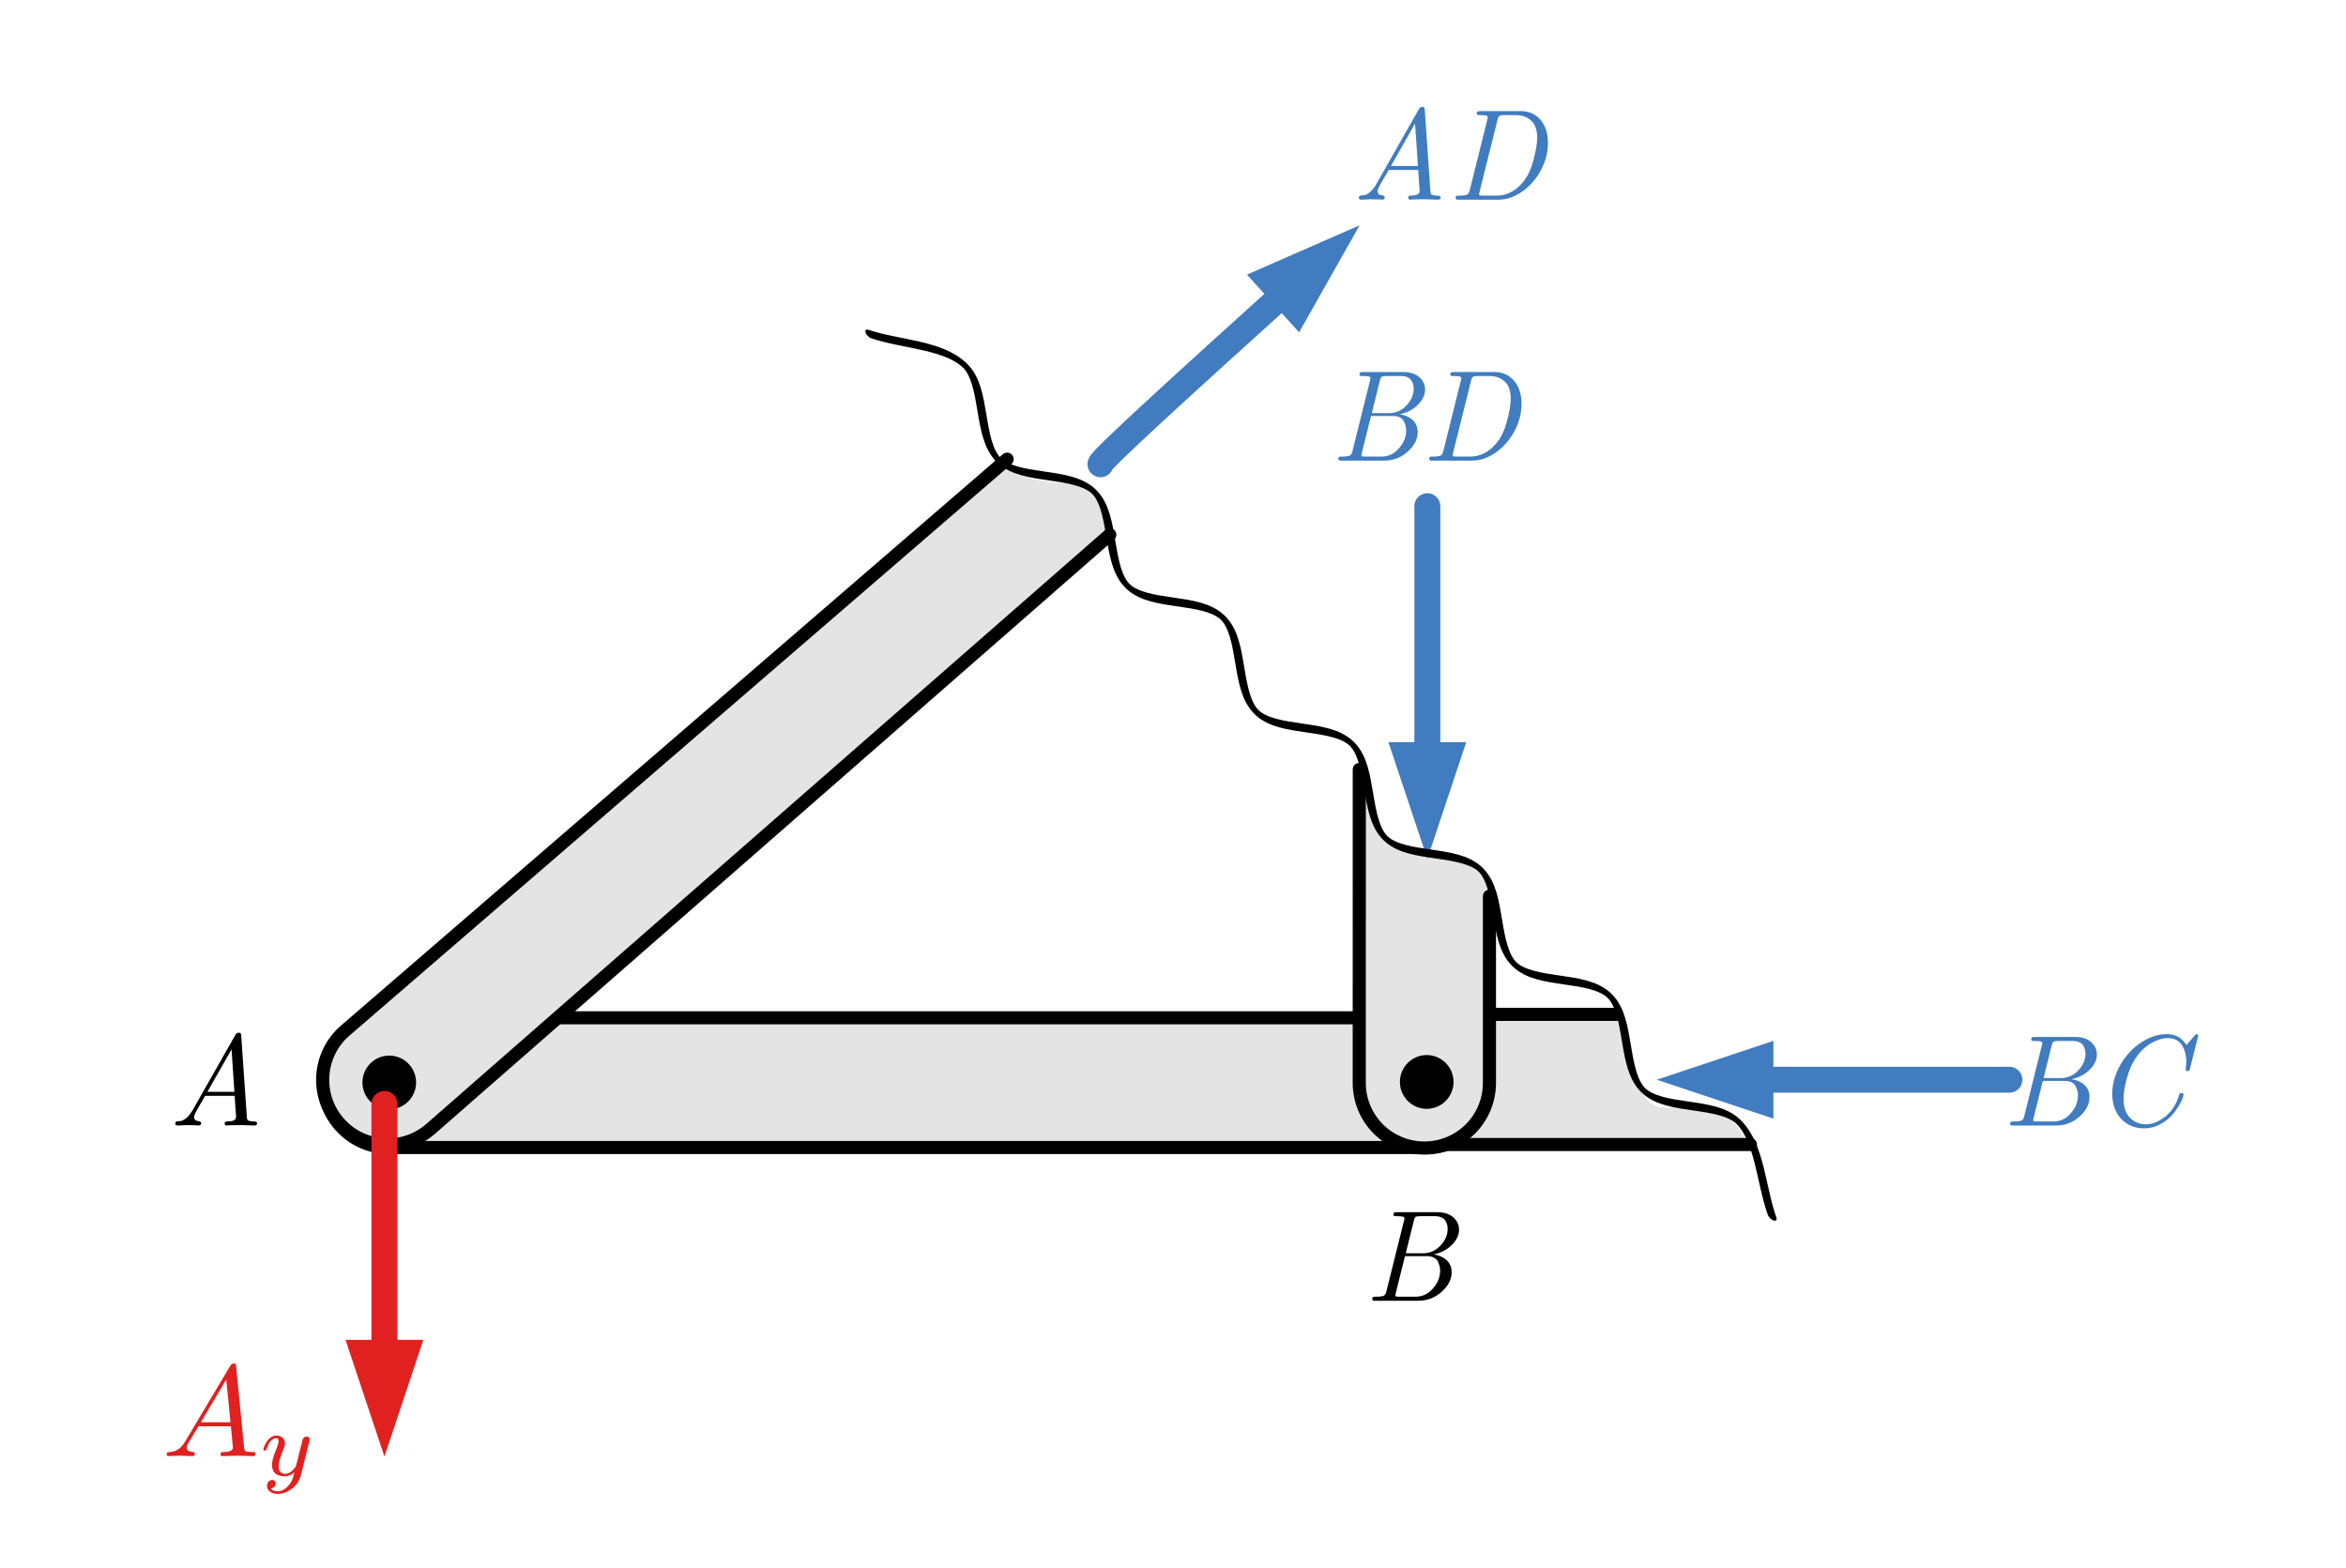 <?xml version="1.0" encoding="UTF-8" standalone="no"?>
<!DOCTYPE svg PUBLIC "-//W3C//DTD SVG 1.1//EN" "http://www.w3.org/Graphics/SVG/1.1/DTD/svg11.dtd">
<svg width="100%" height="100%" viewBox="0 0 181 121" version="1.1" xmlns="http://www.w3.org/2000/svg" xmlns:xlink="http://www.w3.org/1999/xlink" xml:space="preserve" xmlns:serif="http://www.serif.com/" style="fill-rule:evenodd;clip-rule:evenodd;stroke-linecap:round;stroke-linejoin:round;stroke-miterlimit:10;">
    <g transform="matrix(1,0,0,1,-740,-188)">
        <g id="truss-fbds-section" transform="matrix(1.124,0,0,1.098,720.798,-64.571)">
            <rect x="17.2" y="230.655" width="160.132" height="109.312" style="fill:none;"/>
            <g transform="matrix(0.89,0,0,0.911,36.068,629.046)">
                <g transform="matrix(1,0,0,1,6.009,41.766)">
                    <g transform="matrix(0.706,0,0,0.706,-9.444,-404.997)">
                        <path d="M17.128,5.295L130.507,5.295C134.42,5.295 137.593,8.468 137.593,12.382C137.593,16.296 134.42,19.468 130.507,19.468L17.128,19.468C13.214,19.468 10.042,16.296 10.042,12.382C10.042,8.468 13.214,5.295 17.128,5.295" style="fill:rgb(228,228,228);fill-rule:nonzero;stroke:black;stroke-width:1.43px;"/>
                    </g>
                    <g transform="matrix(0,-0.706,-0.706,0,11.436,-384.143)">
                        <path d="M17.16,9.52C18.684,9.52 19.92,10.809 19.92,12.4C19.92,13.991 18.684,15.28 17.16,15.28C15.636,15.28 14.4,13.991 14.4,12.4C14.4,10.809 15.636,9.52 17.16,9.52" style="fill-rule:nonzero;stroke:black;stroke-width:0.2px;stroke-linecap:butt;"/>
                    </g>
                    <g transform="matrix(0,-0.706,-0.706,0,91.45,-304.129)">
                        <path d="M130.44,9.52C131.964,9.52 133.2,10.809 133.2,12.4C133.2,13.991 131.964,15.28 130.44,15.28C128.916,15.28 127.68,13.991 127.68,12.4C127.68,10.809 128.916,9.52 130.44,9.52" style="fill-rule:nonzero;stroke:black;stroke-width:0.2px;stroke-linecap:butt;"/>
                    </g>
                    <g transform="matrix(0.706,0,0,0.706,-9.444,-404.997)">
                        <path d="M165.756,19.468L130.507,19.468C126.593,19.468 123.42,16.296 123.42,12.382C123.42,8.468 126.593,5.295 130.507,5.295L151.199,5.295C152.858,9.915 153.334,15.116 156.596,15.124C160.341,15.132 162.702,13.411 165.756,19.468Z" style="fill:rgb(228,228,228);fill-rule:nonzero;"/>
                    </g>
                    <g transform="matrix(-0.17,0,0,-0.17,99.457,-306.816)">
                        <path d="M-48.25,498.048L98.621,498.048C114.928,498.048 128.148,511.268 128.148,527.575C128.148,543.883 114.928,557.103 98.621,557.103L12.401,557.103" style="fill:none;fill-rule:nonzero;stroke:black;stroke-width:5.95px;"/>
                    </g>
                    <g transform="matrix(0,-0.706,-0.706,0,91.45,-304.129)">
                        <path d="M130.44,9.52C131.964,9.52 133.2,10.809 133.2,12.4C133.2,13.991 131.964,15.28 130.44,15.28C128.916,15.28 127.68,13.991 127.68,12.4C127.68,10.809 128.916,9.52 130.44,9.52" style="fill-rule:nonzero;stroke:black;stroke-width:0.2px;stroke-linecap:butt;"/>
                    </g>
                    <g transform="matrix(0.706,0,0,0.706,-9.444,-424.1)">
                        <path d="M137.595,19.094L137.593,39.428C137.593,43.342 134.42,46.514 130.506,46.514C126.592,46.514 123.42,43.341 123.42,39.427L123.423,5.295C124.521,13.834 127.957,14.705 131.864,14.925C134.765,15.087 137.332,16.537 137.595,19.094Z" style="fill:rgb(228,228,228);fill-rule:nonzero;"/>
                    </g>
                    <g transform="matrix(-1.27856e-05,0.17,-0.17,-1.27856e-05,162.622,-402.623)">
                        <path d="M-47.099,441.701L37.625,441.701C53.933,441.701 67.152,454.921 67.152,471.229C67.153,487.537 53.933,500.756 37.625,500.756L-104.591,500.756" style="fill:none;fill-rule:nonzero;stroke:black;stroke-width:5.95px;"/>
                    </g>
                    <g transform="matrix(-1.8488e-18,-0.725,-0.694,-1.8488e-18,91.302,-301.742)">
                        <path d="M130.44,9.52C131.964,9.52 133.2,10.809 133.2,12.4C133.2,13.991 131.964,15.28 130.44,15.28C128.916,15.28 127.68,13.991 127.68,12.4C127.68,10.809 128.916,9.52 130.44,9.52" style="fill-rule:nonzero;stroke:black;stroke-width:0.2px;stroke-linecap:butt;"/>
                    </g>
                    <g transform="matrix(0.706,0,0,0.706,-9.444,-448.924)">
                        <path d="M95.701,14.391L21.795,79.906C18.849,82.483 14.372,82.184 11.795,79.239C9.218,76.293 9.516,71.816 12.462,69.239L83.774,6.841C86.321,9.142 89.674,8.947 93.487,9.277C95.238,9.429 95.024,12.947 95.701,14.391Z" style="fill:rgb(228,228,228);fill-rule:nonzero;"/>
                    </g>
                    <g transform="matrix(-0.128,0.112,-0.112,-0.128,28.764,-329.27)">
                        <path d="M-553.463,369.247L-144.277,369.247C-127.97,369.247 -114.75,382.467 -114.75,398.774C-114.75,415.082 -127.97,428.302 -144.277,428.302L-540.997,425.673" style="fill:none;fill-rule:nonzero;stroke:black;stroke-width:5.95px;"/>
                    </g>
                    <g transform="matrix(-1.8488e-18,-0.725,-0.694,-1.8488e-18,11.288,-383.829)">
                        <path d="M17.16,9.52C18.684,9.52 19.92,10.809 19.92,12.4C19.92,13.991 18.684,15.28 17.16,15.28C15.636,15.28 14.4,13.991 14.4,12.4C14.4,10.809 15.636,9.52 17.16,9.52" style="fill-rule:nonzero;stroke:black;stroke-width:0.2px;stroke-linecap:butt;"/>
                    </g>
                </g>
                <g transform="matrix(-0.681,-0.732,0.732,-0.681,185.756,-141.722)">
                    <g transform="matrix(-0.681,0.732,-0.732,-0.681,357.99,50.007)">
                        <path d="M100.334,25.47L105.002,17.211L96.312,21.017L100.334,25.47Z" style="fill:rgb(64,124,191);"/>
                        <path d="M99.659,22.037C91.872,29.071 84.755,35.53 85.01,35.653" style="fill:none;stroke:rgb(64,124,191);stroke-width:2px;stroke-miterlimit:1.5;"/>
                    </g>
                </g>
                <g transform="matrix(1,0,0,1,-225.682,-440.85)">
                    <g transform="matrix(1,-0,-0,1,204.341,2.87)">
                        <path d="M26.659,103.33L29.659,112.33L32.659,103.33L26.659,103.33Z" style="fill:rgb(225,32,32);"/>
                        <path d="M29.659,105.13L29.659,85.13" style="fill:none;stroke:rgb(225,32,32);stroke-width:2px;stroke-miterlimit:1.5;"/>
                    </g>
                </g>
                <g transform="matrix(-6.12323e-17,1,1,6.12323e-17,25.645,-628.715)">
                    <g transform="matrix(-6.12323e-17,1,1,6.12323e-17,190.735,-46.986)">
                        <path d="M136.786,80.265L127.786,83.265L136.786,86.265L136.786,80.265Z" style="fill:rgb(64,124,191);"/>
                        <path d="M134.986,83.265L154.986,83.265" style="fill:none;stroke:rgb(64,124,191);stroke-width:2px;stroke-miterlimit:1.5;"/>
                    </g>
                </g>
                <g transform="matrix(1,0,0,1,-205.247,-486.952)">
                    <g transform="matrix(1,-0,-0,1,183.906,48.972)">
                        <path d="M107.094,57.228L110.094,66.228L113.094,57.228L107.094,57.228Z" style="fill:rgb(64,124,191);"/>
                        <path d="M110.094,59.028L110.094,39.028" style="fill:none;stroke:rgb(64,124,191);stroke-width:2px;stroke-miterlimit:1.5;"/>
                    </g>
                </g>
                <g transform="matrix(0.497,0.486,-0.237,0.242,27.771,-556.789)">
                    <path d="M164,268C167.333,264.667 170.667,258 174,258C177.333,258 180.667,268 184,268C187.333,268 190.667,258 194,258C197.333,258 200.667,268 204,268C207.333,268 210.667,258 214,258C217.333,258 220.667,268 224,268C227.333,268 230.667,258 234,258C237.333,258 240.667,268 244,268C247.333,268 250.667,258 254,258C257.333,258 260.667,268 264,268C267.333,268 270.667,258 274,258C277.333,258 280.667,268 284,268C287.333,268 290.667,258 294,258C297.333,258 300.667,264.667 304,268" style="fill:none;stroke:black;stroke-width:1.28px;stroke-miterlimit:1.5;"/>
                </g>
            </g>
            <g transform="matrix(0.89,0,0,0.911,-129.831,268.121)">
                <g transform="matrix(10,0,0,10,178,45)">
                    <path d="M0.059,-0.014C0.059,-0.023 0.063,-0.029 0.07,-0.031C0.077,-0.033 0.087,-0.034 0.097,-0.034C0.108,-0.034 0.122,-0.041 0.14,-0.054C0.157,-0.067 0.174,-0.087 0.19,-0.113L0.517,-0.689C0.518,-0.69 0.519,-0.692 0.521,-0.695C0.522,-0.698 0.524,-0.701 0.525,-0.703C0.527,-0.704 0.529,-0.706 0.531,-0.709C0.534,-0.712 0.537,-0.713 0.54,-0.714C0.542,-0.715 0.546,-0.716 0.549,-0.716C0.551,-0.716 0.554,-0.716 0.556,-0.715C0.558,-0.715 0.56,-0.714 0.561,-0.712C0.562,-0.711 0.563,-0.71 0.564,-0.709C0.565,-0.708 0.565,-0.707 0.566,-0.704C0.567,-0.702 0.567,-0.7 0.567,-0.699C0.567,-0.699 0.567,-0.696 0.568,-0.693L0.568,-0.688L0.611,-0.067C0.611,-0.052 0.615,-0.042 0.622,-0.038C0.628,-0.035 0.642,-0.032 0.663,-0.031C0.681,-0.031 0.69,-0.027 0.69,-0.017C0.69,-0.006 0.683,-0 0.67,-0C0.667,-0 0.655,-0 0.634,-0.001C0.613,-0.002 0.591,-0.003 0.567,-0.003C0.544,-0.003 0.524,-0.003 0.507,-0.002C0.49,-0.002 0.478,-0.002 0.469,-0.001C0.461,-0 0.456,-0 0.455,-0C0.445,-0 0.44,-0.005 0.44,-0.014C0.44,-0.021 0.443,-0.026 0.448,-0.029C0.453,-0.031 0.46,-0.032 0.468,-0.032C0.475,-0.031 0.484,-0.032 0.494,-0.034C0.504,-0.036 0.513,-0.04 0.52,-0.046C0.525,-0.051 0.528,-0.06 0.528,-0.073C0.528,-0.077 0.527,-0.085 0.526,-0.097C0.525,-0.109 0.524,-0.128 0.522,-0.152C0.521,-0.177 0.519,-0.203 0.517,-0.229L0.289,-0.229C0.283,-0.218 0.277,-0.206 0.27,-0.194C0.262,-0.182 0.257,-0.172 0.252,-0.165C0.248,-0.158 0.244,-0.15 0.239,-0.141C0.233,-0.133 0.23,-0.126 0.227,-0.121C0.224,-0.116 0.222,-0.111 0.219,-0.105C0.215,-0.1 0.213,-0.095 0.212,-0.092C0.211,-0.089 0.209,-0.085 0.208,-0.082C0.206,-0.078 0.205,-0.075 0.205,-0.073C0.204,-0.07 0.204,-0.068 0.204,-0.065C0.204,-0.056 0.207,-0.048 0.213,-0.043C0.218,-0.038 0.225,-0.035 0.232,-0.035C0.239,-0.034 0.245,-0.032 0.25,-0.03C0.256,-0.027 0.259,-0.024 0.259,-0.019C0.259,-0.006 0.252,-0 0.239,-0C0.237,-0 0.232,-0 0.224,-0.001C0.217,-0.002 0.206,-0.002 0.193,-0.002C0.18,-0.003 0.165,-0.003 0.15,-0.003C0.137,-0.003 0.123,-0.002 0.107,-0.001C0.092,-0 0.083,-0 0.081,-0C0.066,-0 0.059,-0.005 0.059,-0.014ZM0.307,-0.26L0.515,-0.26L0.493,-0.587L0.307,-0.26Z" style="fill-rule:nonzero;"/>
                </g>
            </g>
            <g transform="matrix(0.89,0,0,0.911,-47.718,280.435)">
                <g transform="matrix(10,0,0,10,178,45)">
                    <path d="M0.065,-0.012C0.065,-0.021 0.067,-0.027 0.071,-0.029C0.075,-0.03 0.082,-0.031 0.092,-0.031C0.124,-0.031 0.145,-0.034 0.154,-0.039C0.163,-0.044 0.17,-0.055 0.174,-0.073L0.309,-0.616C0.312,-0.626 0.313,-0.632 0.313,-0.635C0.313,-0.642 0.308,-0.647 0.299,-0.649C0.29,-0.651 0.275,-0.652 0.255,-0.652C0.247,-0.652 0.242,-0.652 0.239,-0.652C0.236,-0.653 0.234,-0.654 0.231,-0.656C0.229,-0.657 0.228,-0.66 0.228,-0.664C0.228,-0.673 0.23,-0.678 0.234,-0.68C0.238,-0.682 0.245,-0.683 0.255,-0.683L0.566,-0.683C0.618,-0.683 0.659,-0.67 0.689,-0.644C0.719,-0.617 0.734,-0.585 0.734,-0.547C0.734,-0.507 0.716,-0.469 0.68,-0.432C0.644,-0.395 0.597,-0.37 0.538,-0.357C0.577,-0.352 0.61,-0.338 0.637,-0.314C0.663,-0.29 0.677,-0.258 0.677,-0.219C0.677,-0.165 0.651,-0.115 0.6,-0.069C0.549,-0.023 0.489,-0 0.42,-0L0.09,-0C0.083,-0 0.079,-0 0.076,-0C0.073,-0.001 0.071,-0.002 0.068,-0.004C0.066,-0.006 0.065,-0.008 0.065,-0.012ZM0.245,-0.054C0.244,-0.048 0.243,-0.044 0.243,-0.041C0.243,-0.039 0.243,-0.037 0.244,-0.036C0.245,-0.034 0.247,-0.033 0.252,-0.032C0.257,-0.032 0.264,-0.031 0.274,-0.031L0.398,-0.031C0.451,-0.031 0.496,-0.052 0.532,-0.094C0.569,-0.135 0.588,-0.181 0.588,-0.232C0.588,-0.242 0.587,-0.252 0.585,-0.262C0.583,-0.271 0.579,-0.283 0.573,-0.297C0.568,-0.311 0.558,-0.322 0.543,-0.331C0.528,-0.34 0.51,-0.344 0.489,-0.344L0.317,-0.344L0.247,-0.063C0.247,-0.063 0.246,-0.059 0.245,-0.054ZM0.323,-0.366L0.455,-0.366C0.509,-0.366 0.554,-0.386 0.591,-0.426C0.628,-0.465 0.646,-0.508 0.646,-0.553C0.646,-0.563 0.645,-0.573 0.643,-0.582C0.641,-0.592 0.637,-0.602 0.631,-0.614C0.625,-0.625 0.615,-0.634 0.602,-0.641C0.588,-0.648 0.571,-0.652 0.552,-0.652L0.434,-0.652C0.417,-0.652 0.405,-0.65 0.4,-0.647C0.394,-0.644 0.389,-0.633 0.385,-0.616L0.323,-0.366Z" style="fill-rule:nonzero;"/>
                </g>
            </g>
            <g transform="matrix(0.89,0,0,0.911,-5.716,256.279)">
                <g transform="matrix(10,0,0,10,180,58)">
                    <path d="M0.065,-0.012C0.065,-0.021 0.067,-0.027 0.071,-0.029C0.075,-0.03 0.082,-0.031 0.092,-0.031C0.124,-0.031 0.145,-0.034 0.154,-0.039C0.163,-0.044 0.17,-0.055 0.174,-0.073L0.309,-0.616C0.312,-0.626 0.313,-0.632 0.313,-0.635C0.313,-0.642 0.308,-0.647 0.299,-0.649C0.29,-0.651 0.275,-0.652 0.255,-0.652C0.247,-0.652 0.242,-0.652 0.239,-0.652C0.236,-0.653 0.234,-0.654 0.231,-0.656C0.229,-0.657 0.228,-0.66 0.228,-0.664C0.228,-0.673 0.23,-0.678 0.234,-0.68C0.238,-0.682 0.245,-0.683 0.255,-0.683L0.566,-0.683C0.618,-0.683 0.659,-0.67 0.689,-0.644C0.719,-0.617 0.734,-0.585 0.734,-0.547C0.734,-0.507 0.716,-0.469 0.68,-0.432C0.644,-0.395 0.597,-0.37 0.538,-0.357C0.577,-0.352 0.61,-0.338 0.637,-0.314C0.663,-0.29 0.677,-0.258 0.677,-0.219C0.677,-0.165 0.651,-0.115 0.6,-0.069C0.549,-0.023 0.489,-0 0.42,-0L0.09,-0C0.083,-0 0.079,-0 0.076,-0C0.073,-0.001 0.071,-0.002 0.068,-0.004C0.066,-0.006 0.065,-0.008 0.065,-0.012ZM0.245,-0.054C0.244,-0.048 0.243,-0.044 0.243,-0.041C0.243,-0.039 0.243,-0.037 0.244,-0.036C0.245,-0.034 0.247,-0.033 0.252,-0.032C0.257,-0.032 0.264,-0.031 0.274,-0.031L0.398,-0.031C0.451,-0.031 0.496,-0.052 0.532,-0.094C0.569,-0.135 0.588,-0.181 0.588,-0.232C0.588,-0.242 0.587,-0.252 0.585,-0.262C0.583,-0.271 0.579,-0.283 0.573,-0.297C0.568,-0.311 0.558,-0.322 0.543,-0.331C0.528,-0.34 0.51,-0.344 0.489,-0.344L0.317,-0.344L0.247,-0.063C0.247,-0.063 0.246,-0.059 0.245,-0.054ZM0.323,-0.366L0.455,-0.366C0.509,-0.366 0.554,-0.386 0.591,-0.426C0.628,-0.465 0.646,-0.508 0.646,-0.553C0.646,-0.563 0.645,-0.573 0.643,-0.582C0.641,-0.592 0.637,-0.602 0.631,-0.614C0.625,-0.625 0.615,-0.634 0.602,-0.641C0.588,-0.648 0.571,-0.652 0.552,-0.652L0.434,-0.652C0.417,-0.652 0.405,-0.65 0.4,-0.647C0.394,-0.644 0.389,-0.633 0.385,-0.616L0.323,-0.366Z" style="fill:rgb(64,124,191);fill-rule:nonzero;"/>
                </g>
                <g transform="matrix(10,0,0,10,187.026,58)">
                    <path d="M0.15,-0.245C0.15,-0.321 0.171,-0.395 0.212,-0.467C0.253,-0.539 0.307,-0.597 0.372,-0.64C0.438,-0.683 0.504,-0.705 0.571,-0.705C0.636,-0.705 0.687,-0.677 0.722,-0.62L0.785,-0.694C0.791,-0.701 0.796,-0.705 0.801,-0.705C0.808,-0.705 0.812,-0.702 0.812,-0.695C0.812,-0.691 0.811,-0.686 0.81,-0.681L0.749,-0.438C0.747,-0.43 0.745,-0.425 0.743,-0.423C0.741,-0.421 0.737,-0.42 0.731,-0.42C0.721,-0.42 0.716,-0.424 0.716,-0.43C0.716,-0.431 0.716,-0.435 0.717,-0.441C0.717,-0.448 0.718,-0.456 0.719,-0.466C0.721,-0.475 0.721,-0.484 0.721,-0.491C0.721,-0.541 0.71,-0.584 0.687,-0.62C0.663,-0.656 0.628,-0.674 0.579,-0.674C0.539,-0.674 0.498,-0.662 0.455,-0.638C0.412,-0.615 0.375,-0.581 0.342,-0.536C0.306,-0.487 0.28,-0.431 0.263,-0.366C0.245,-0.302 0.237,-0.249 0.237,-0.207C0.237,-0.141 0.254,-0.092 0.287,-0.059C0.321,-0.026 0.362,-0.009 0.409,-0.009C0.458,-0.009 0.507,-0.029 0.558,-0.068C0.608,-0.107 0.645,-0.165 0.668,-0.242C0.67,-0.247 0.675,-0.25 0.684,-0.25C0.694,-0.25 0.699,-0.247 0.699,-0.24C0.699,-0.226 0.692,-0.206 0.678,-0.178C0.664,-0.151 0.645,-0.122 0.621,-0.092C0.597,-0.061 0.565,-0.035 0.524,-0.012C0.483,0.011 0.44,0.022 0.395,0.022C0.324,0.022 0.266,-0.002 0.219,-0.051C0.173,-0.1 0.15,-0.165 0.15,-0.245Z" style="fill:rgb(64,124,191);fill-rule:nonzero;"/>
                </g>
            </g>
            <g transform="matrix(0.89,0,0,0.911,-50.371,191.22)">
                <g transform="matrix(10,0,0,10,180,58)">
                    <path d="M0.059,-0.014C0.059,-0.023 0.063,-0.029 0.07,-0.031C0.077,-0.033 0.087,-0.034 0.097,-0.034C0.108,-0.034 0.122,-0.041 0.14,-0.054C0.157,-0.067 0.174,-0.087 0.19,-0.113L0.517,-0.689C0.518,-0.69 0.519,-0.692 0.521,-0.695C0.522,-0.698 0.524,-0.701 0.525,-0.703C0.527,-0.704 0.529,-0.706 0.531,-0.709C0.534,-0.712 0.537,-0.713 0.54,-0.714C0.542,-0.715 0.546,-0.716 0.549,-0.716C0.551,-0.716 0.554,-0.716 0.556,-0.715C0.558,-0.715 0.56,-0.714 0.561,-0.712C0.562,-0.711 0.563,-0.71 0.564,-0.709C0.565,-0.708 0.565,-0.707 0.566,-0.704C0.567,-0.702 0.567,-0.7 0.567,-0.699C0.567,-0.699 0.567,-0.696 0.568,-0.693L0.568,-0.688L0.611,-0.067C0.611,-0.052 0.615,-0.042 0.622,-0.038C0.628,-0.035 0.642,-0.032 0.663,-0.031C0.681,-0.031 0.69,-0.027 0.69,-0.017C0.69,-0.006 0.683,-0 0.67,-0C0.667,-0 0.655,-0 0.634,-0.001C0.613,-0.002 0.591,-0.003 0.567,-0.003C0.544,-0.003 0.524,-0.003 0.507,-0.002C0.49,-0.002 0.478,-0.002 0.469,-0.001C0.461,-0 0.456,-0 0.455,-0C0.445,-0 0.44,-0.005 0.44,-0.014C0.44,-0.021 0.443,-0.026 0.448,-0.029C0.453,-0.031 0.46,-0.032 0.468,-0.032C0.475,-0.031 0.484,-0.032 0.494,-0.034C0.504,-0.036 0.513,-0.04 0.52,-0.046C0.525,-0.051 0.528,-0.06 0.528,-0.073C0.528,-0.077 0.527,-0.085 0.526,-0.097C0.525,-0.109 0.524,-0.128 0.522,-0.152C0.521,-0.177 0.519,-0.203 0.517,-0.229L0.289,-0.229C0.283,-0.218 0.277,-0.206 0.27,-0.194C0.262,-0.182 0.257,-0.172 0.252,-0.165C0.248,-0.158 0.244,-0.15 0.239,-0.141C0.233,-0.133 0.23,-0.126 0.227,-0.121C0.224,-0.116 0.222,-0.111 0.219,-0.105C0.215,-0.1 0.213,-0.095 0.212,-0.092C0.211,-0.089 0.209,-0.085 0.208,-0.082C0.206,-0.078 0.205,-0.075 0.205,-0.073C0.204,-0.07 0.204,-0.068 0.204,-0.065C0.204,-0.056 0.207,-0.048 0.213,-0.043C0.218,-0.038 0.225,-0.035 0.232,-0.035C0.239,-0.034 0.245,-0.032 0.25,-0.03C0.256,-0.027 0.259,-0.024 0.259,-0.019C0.259,-0.006 0.252,-0 0.239,-0C0.237,-0 0.232,-0 0.224,-0.001C0.217,-0.002 0.206,-0.002 0.193,-0.002C0.18,-0.003 0.165,-0.003 0.15,-0.003C0.137,-0.003 0.123,-0.002 0.107,-0.001C0.092,-0 0.083,-0 0.081,-0C0.066,-0 0.059,-0.005 0.059,-0.014ZM0.307,-0.26L0.515,-0.26L0.493,-0.587L0.307,-0.26Z" style="fill:rgb(64,124,191);fill-rule:nonzero;"/>
                </g>
                <g transform="matrix(10,0,0,10,187.427,58)">
                    <path d="M0.063,-0.012C0.063,-0.021 0.065,-0.027 0.069,-0.029C0.073,-0.03 0.08,-0.031 0.09,-0.031C0.122,-0.031 0.143,-0.034 0.152,-0.039C0.161,-0.044 0.168,-0.055 0.172,-0.073L0.307,-0.616C0.31,-0.626 0.311,-0.632 0.311,-0.635C0.311,-0.642 0.306,-0.647 0.297,-0.649C0.288,-0.651 0.273,-0.652 0.253,-0.652C0.245,-0.652 0.24,-0.652 0.237,-0.652C0.234,-0.653 0.232,-0.654 0.229,-0.656C0.227,-0.657 0.226,-0.66 0.226,-0.664C0.226,-0.673 0.228,-0.678 0.232,-0.68C0.236,-0.682 0.243,-0.683 0.253,-0.683L0.565,-0.683C0.629,-0.683 0.68,-0.66 0.718,-0.615C0.756,-0.57 0.775,-0.511 0.775,-0.438C0.775,-0.365 0.757,-0.294 0.72,-0.226C0.683,-0.158 0.635,-0.103 0.576,-0.062C0.517,-0.021 0.457,-0 0.395,-0L0.088,-0C0.081,-0 0.077,-0 0.074,-0C0.071,-0.001 0.069,-0.002 0.066,-0.004C0.064,-0.006 0.063,-0.008 0.063,-0.012ZM0.246,-0.054C0.245,-0.048 0.244,-0.044 0.244,-0.041C0.244,-0.039 0.244,-0.037 0.245,-0.036C0.246,-0.034 0.248,-0.033 0.253,-0.032C0.257,-0.032 0.265,-0.031 0.275,-0.031L0.378,-0.031C0.455,-0.031 0.521,-0.064 0.578,-0.13C0.616,-0.174 0.644,-0.232 0.663,-0.304C0.682,-0.376 0.692,-0.434 0.692,-0.476C0.692,-0.537 0.677,-0.581 0.646,-0.609C0.615,-0.638 0.577,-0.652 0.532,-0.652L0.435,-0.652C0.418,-0.652 0.406,-0.65 0.401,-0.646C0.395,-0.643 0.39,-0.633 0.386,-0.616L0.248,-0.063C0.248,-0.063 0.247,-0.059 0.246,-0.054Z" style="fill:rgb(64,124,191);fill-rule:nonzero;"/>
                </g>
            </g>
            <g transform="matrix(0.89,0,0,0.911,-51.829,209.555)">
                <g transform="matrix(10,0,0,10,180,58)">
                    <path d="M0.065,-0.012C0.065,-0.021 0.067,-0.027 0.071,-0.029C0.075,-0.03 0.082,-0.031 0.092,-0.031C0.124,-0.031 0.145,-0.034 0.154,-0.039C0.163,-0.044 0.17,-0.055 0.174,-0.073L0.309,-0.616C0.312,-0.626 0.313,-0.632 0.313,-0.635C0.313,-0.642 0.308,-0.647 0.299,-0.649C0.29,-0.651 0.275,-0.652 0.255,-0.652C0.247,-0.652 0.242,-0.652 0.239,-0.652C0.236,-0.653 0.234,-0.654 0.231,-0.656C0.229,-0.657 0.228,-0.66 0.228,-0.664C0.228,-0.673 0.23,-0.678 0.234,-0.68C0.238,-0.682 0.245,-0.683 0.255,-0.683L0.566,-0.683C0.618,-0.683 0.659,-0.67 0.689,-0.644C0.719,-0.617 0.734,-0.585 0.734,-0.547C0.734,-0.507 0.716,-0.469 0.68,-0.432C0.644,-0.395 0.597,-0.37 0.538,-0.357C0.577,-0.352 0.61,-0.338 0.637,-0.314C0.663,-0.29 0.677,-0.258 0.677,-0.219C0.677,-0.165 0.651,-0.115 0.6,-0.069C0.549,-0.023 0.489,-0 0.42,-0L0.09,-0C0.083,-0 0.079,-0 0.076,-0C0.073,-0.001 0.071,-0.002 0.068,-0.004C0.066,-0.006 0.065,-0.008 0.065,-0.012ZM0.245,-0.054C0.244,-0.048 0.243,-0.044 0.243,-0.041C0.243,-0.039 0.243,-0.037 0.244,-0.036C0.245,-0.034 0.247,-0.033 0.252,-0.032C0.257,-0.032 0.264,-0.031 0.274,-0.031L0.398,-0.031C0.451,-0.031 0.496,-0.052 0.532,-0.094C0.569,-0.135 0.588,-0.181 0.588,-0.232C0.588,-0.242 0.587,-0.252 0.585,-0.262C0.583,-0.271 0.579,-0.283 0.573,-0.297C0.568,-0.311 0.558,-0.322 0.543,-0.331C0.528,-0.34 0.51,-0.344 0.489,-0.344L0.317,-0.344L0.247,-0.063C0.247,-0.063 0.246,-0.059 0.245,-0.054ZM0.323,-0.366L0.455,-0.366C0.509,-0.366 0.554,-0.386 0.591,-0.426C0.628,-0.465 0.646,-0.508 0.646,-0.553C0.646,-0.563 0.645,-0.573 0.643,-0.582C0.641,-0.592 0.637,-0.602 0.631,-0.614C0.625,-0.625 0.615,-0.634 0.602,-0.641C0.588,-0.648 0.571,-0.652 0.552,-0.652L0.434,-0.652C0.417,-0.652 0.405,-0.65 0.4,-0.647C0.394,-0.644 0.389,-0.633 0.385,-0.616L0.323,-0.366Z" style="fill:rgb(64,124,191);fill-rule:nonzero;"/>
                </g>
                <g transform="matrix(10,0,0,10,187.026,58)">
                    <path d="M0.063,-0.012C0.063,-0.021 0.065,-0.027 0.069,-0.029C0.073,-0.03 0.08,-0.031 0.09,-0.031C0.122,-0.031 0.143,-0.034 0.152,-0.039C0.161,-0.044 0.168,-0.055 0.172,-0.073L0.307,-0.616C0.31,-0.626 0.311,-0.632 0.311,-0.635C0.311,-0.642 0.306,-0.647 0.297,-0.649C0.288,-0.651 0.273,-0.652 0.253,-0.652C0.245,-0.652 0.24,-0.652 0.237,-0.652C0.234,-0.653 0.232,-0.654 0.229,-0.656C0.227,-0.657 0.226,-0.66 0.226,-0.664C0.226,-0.673 0.228,-0.678 0.232,-0.68C0.236,-0.682 0.243,-0.683 0.253,-0.683L0.565,-0.683C0.629,-0.683 0.68,-0.66 0.718,-0.615C0.756,-0.57 0.775,-0.511 0.775,-0.438C0.775,-0.365 0.757,-0.294 0.72,-0.226C0.683,-0.158 0.635,-0.103 0.576,-0.062C0.517,-0.021 0.457,-0 0.395,-0L0.088,-0C0.081,-0 0.077,-0 0.074,-0C0.071,-0.001 0.069,-0.002 0.066,-0.004C0.064,-0.006 0.063,-0.008 0.063,-0.012ZM0.246,-0.054C0.245,-0.048 0.244,-0.044 0.244,-0.041C0.244,-0.039 0.244,-0.037 0.245,-0.036C0.246,-0.034 0.248,-0.033 0.253,-0.032C0.257,-0.032 0.265,-0.031 0.275,-0.031L0.378,-0.031C0.455,-0.031 0.521,-0.064 0.578,-0.13C0.616,-0.174 0.644,-0.232 0.663,-0.304C0.682,-0.376 0.692,-0.434 0.692,-0.476C0.692,-0.537 0.677,-0.581 0.646,-0.609C0.615,-0.638 0.577,-0.652 0.532,-0.652L0.435,-0.652C0.418,-0.652 0.406,-0.65 0.401,-0.646C0.395,-0.643 0.39,-0.633 0.386,-0.616L0.248,-0.063C0.248,-0.063 0.247,-0.059 0.246,-0.054Z" style="fill:rgb(64,124,191);fill-rule:nonzero;"/>
                </g>
            </g>
            <g id="surface1" transform="matrix(0.89,0,0,0.911,25.854,323.163)">
                <g>
                    <g id="glyph0-1" transform="matrix(1,0,0,1,2.656,10.081)">
                        <path d="M1.781,-1.141C1.391,-0.484 1,-0.344 0.563,-0.313C0.438,-0.297 0.344,-0.297 0.344,-0.109C0.344,-0.047 0.406,0 0.484,0C0.75,0 1.063,-0.031 1.328,-0.031C1.672,-0.031 2.016,0 2.328,0C2.391,0 2.516,0 2.516,-0.188C2.516,-0.297 2.438,-0.313 2.359,-0.313C2.141,-0.328 1.891,-0.406 1.891,-0.656C1.891,-0.781 1.953,-0.891 2.031,-1.031L2.797,-2.297L5.297,-2.297C5.313,-2.094 5.453,-0.734 5.453,-0.641C5.453,-0.344 4.938,-0.313 4.734,-0.313C4.594,-0.313 4.5,-0.313 4.5,-0.109C4.5,0 4.609,0 4.641,0C5.047,0 5.469,-0.031 5.875,-0.031C6.125,-0.031 6.766,0 7.016,0C7.063,0 7.188,0 7.188,-0.203C7.188,-0.313 7.094,-0.313 6.953,-0.313C6.344,-0.313 6.344,-0.375 6.313,-0.672L5.703,-6.891C5.688,-7.094 5.688,-7.141 5.516,-7.141C5.359,-7.141 5.313,-7.063 5.25,-6.969L1.781,-1.141ZM2.984,-2.609L4.938,-5.906L5.266,-2.609L2.984,-2.609Z" style="fill:rgb(225,32,32);fill-rule:nonzero;"/>
                    </g>
                    <g id="glyph1-1" transform="matrix(1,0,0,1,10.128,11.575)">
                        <path d="M3.875,-2.625C3.906,-2.719 3.906,-2.734 3.906,-2.781C3.906,-2.922 3.797,-3 3.672,-3C3.594,-3 3.469,-2.969 3.391,-2.844C3.359,-2.797 3.313,-2.578 3.281,-2.438L3.125,-1.859C3.094,-1.688 2.875,-0.813 2.844,-0.734C2.844,-0.734 2.531,-0.125 2,-0.125C1.516,-0.125 1.516,-0.578 1.516,-0.703C1.516,-1.078 1.672,-1.516 1.891,-2.063C1.969,-2.281 2,-2.359 2,-2.484C2,-2.813 1.719,-3.078 1.344,-3.078C0.641,-3.078 0.328,-2.125 0.328,-2C0.328,-1.922 0.422,-1.922 0.453,-1.922C0.547,-1.922 0.547,-1.953 0.578,-2.031C0.75,-2.609 1.047,-2.875 1.328,-2.875C1.438,-2.875 1.5,-2.797 1.5,-2.641C1.5,-2.469 1.438,-2.328 1.406,-2.234C1.063,-1.375 1,-1.125 1,-0.813C1,-0.703 1,-0.375 1.266,-0.141C1.484,0.031 1.781,0.063 1.969,0.063C2.25,0.063 2.5,-0.031 2.719,-0.25C2.641,0.141 2.563,0.438 2.266,0.781C2.078,1 1.797,1.219 1.422,1.219C1.375,1.219 1.047,1.219 0.906,1C1.281,0.953 1.281,0.625 1.281,0.609C1.281,0.391 1.078,0.344 1.016,0.344C0.844,0.344 0.609,0.484 0.609,0.813C0.609,1.156 0.938,1.422 1.438,1.422C2.141,1.422 3,0.875 3.219,0L3.875,-2.625Z" style="fill:rgb(225,32,32);fill-rule:nonzero;"/>
                    </g>
                </g>
            </g>
        </g>
    </g>
</svg>
